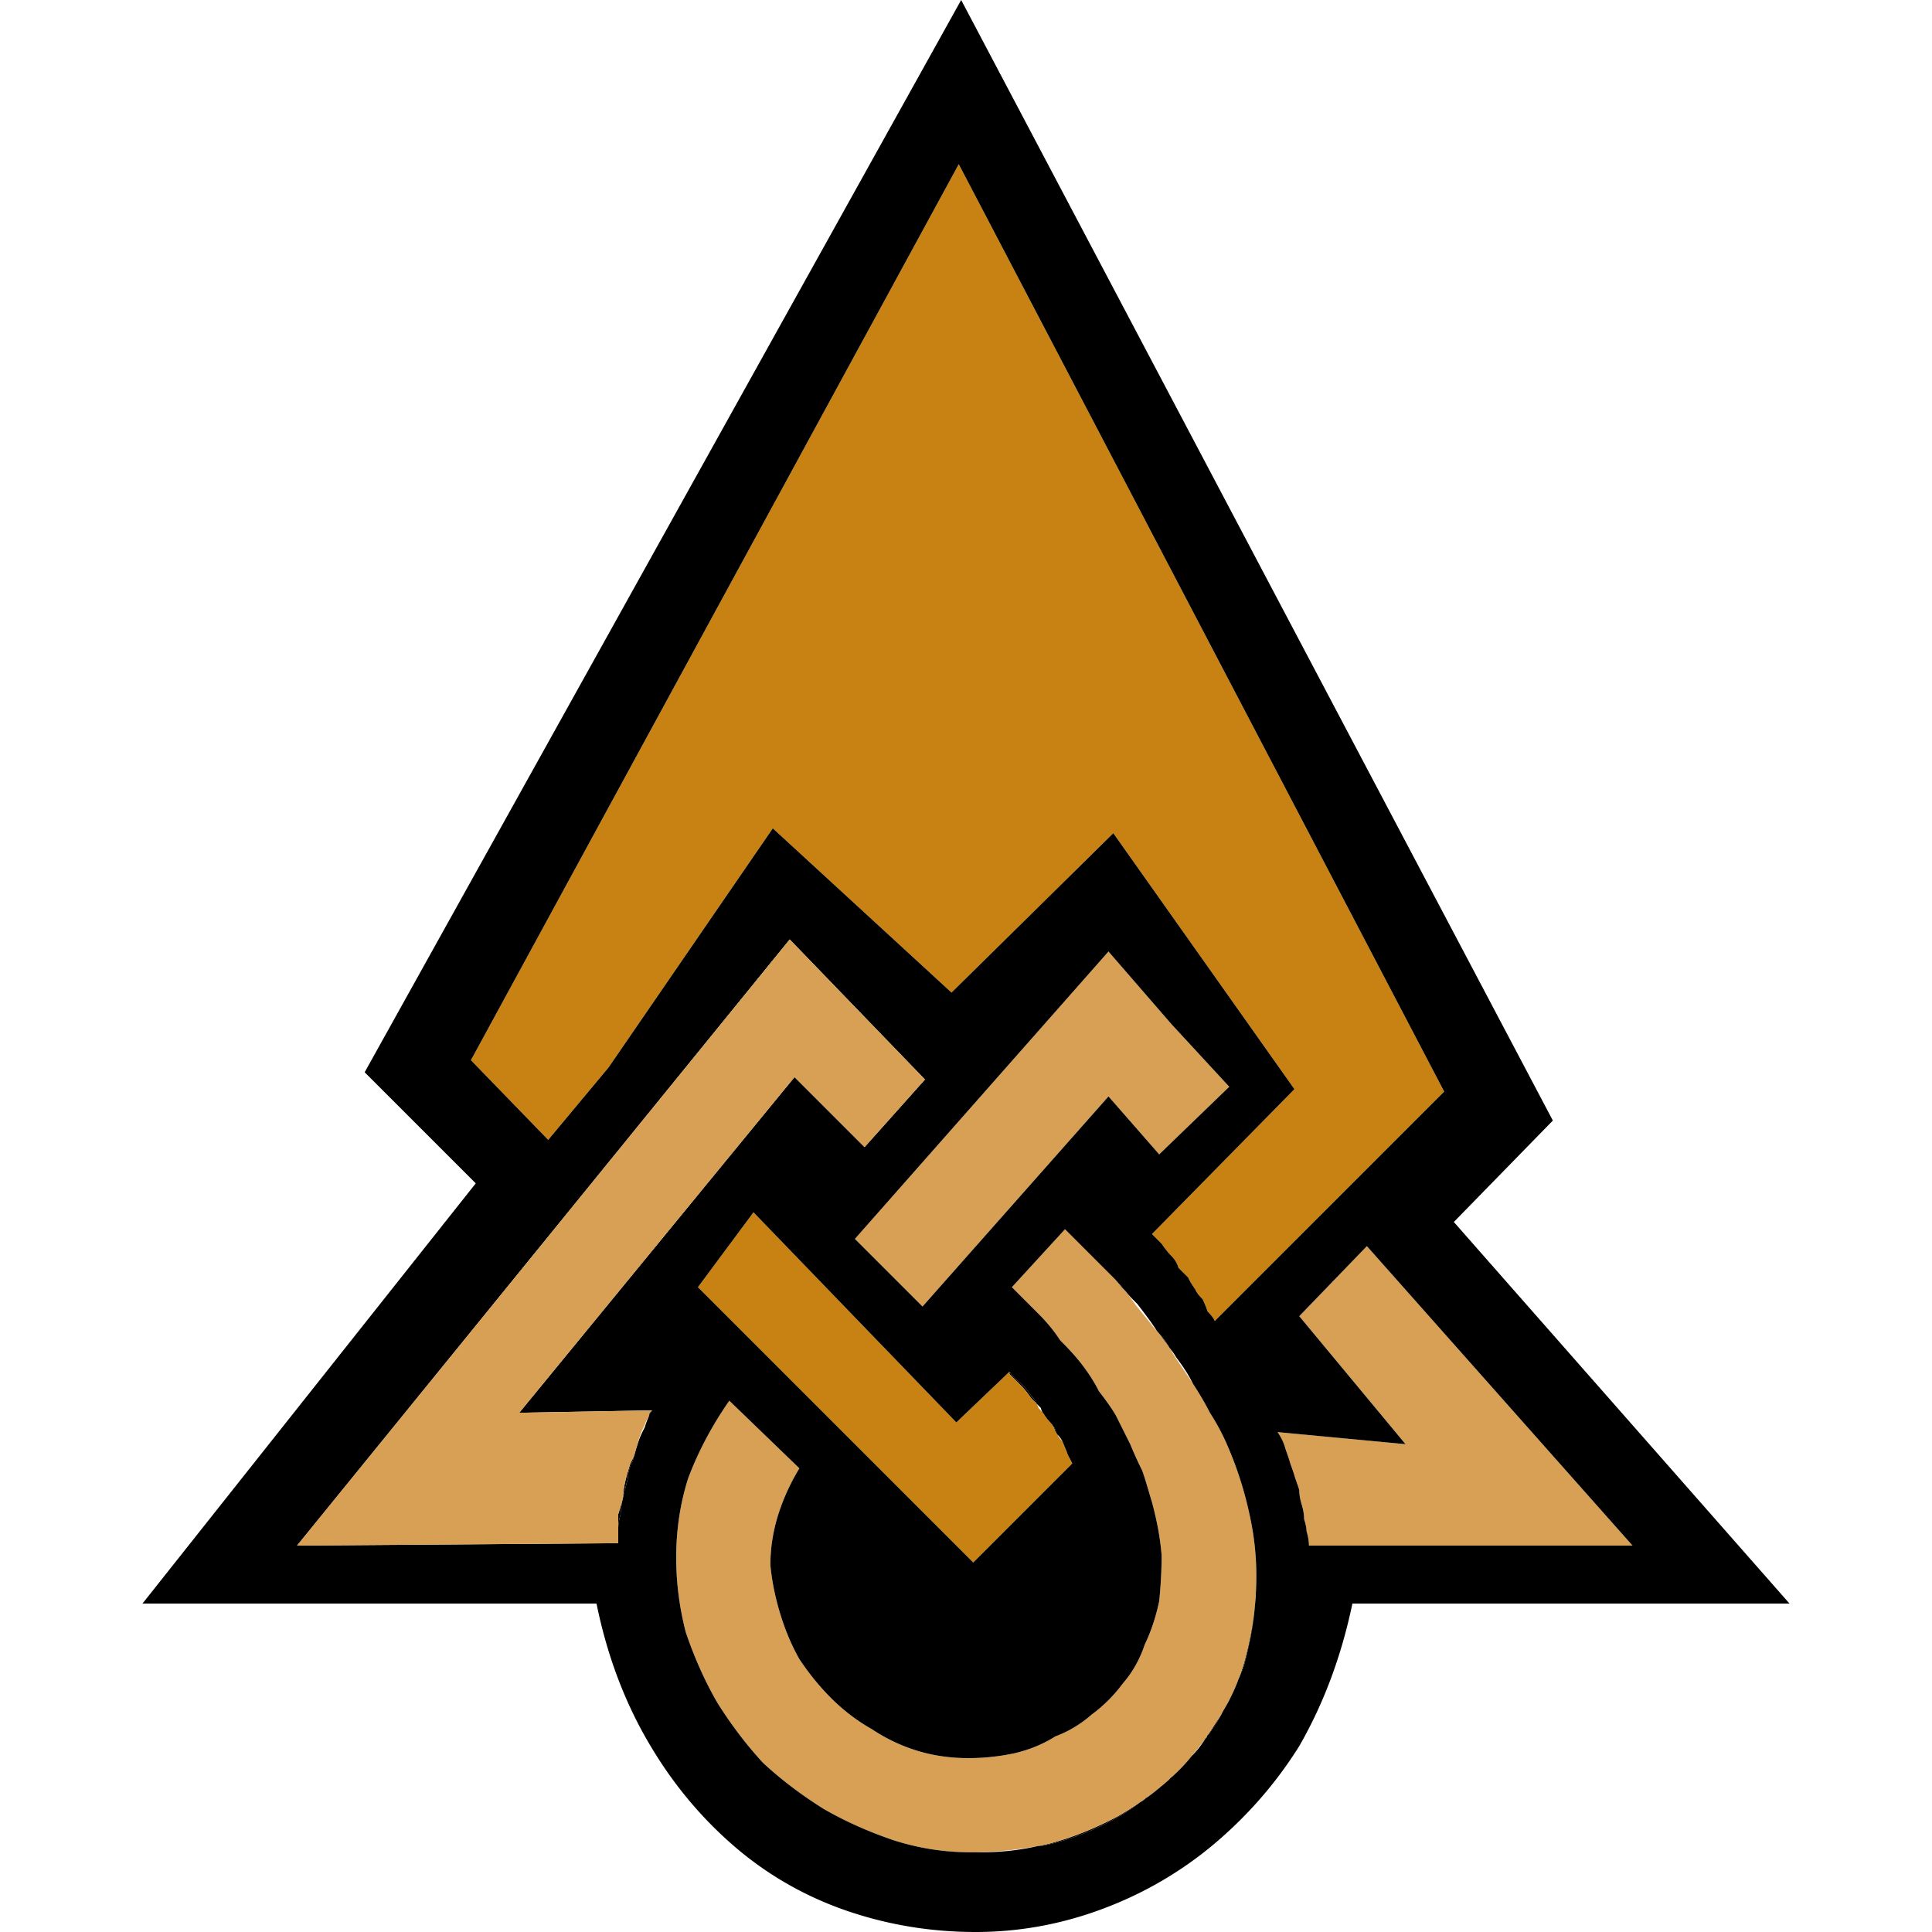 <svg xmlns="http://www.w3.org/2000/svg" width="40" height="40"><path fill="#D7A055" d="m26.45 29.65 2.65.25-2.2-2.65 1.4-1.45 5.5 6.2h-6.7c0-.1-.02-.2-.05-.3 0-.07-.02-.15-.05-.25 0-.1-.02-.2-.05-.3-.03-.1-.05-.2-.05-.3-.03-.1-.07-.2-.1-.3s-.07-.2-.1-.3-.07-.2-.1-.3c-.03-.1-.08-.2-.15-.3z"/><path d="m26 33.05-.03.32.03-.32zm-.25 1.4c.1-.35.17-.71.22-1.08-.04.39-.12.76-.22 1.13-.03.09-.07.18-.11.27.04-.11.08-.21.11-.32zm-.4.93c.04-.07.07-.14.11-.2-.03.07-.07.13-.11.2z"/><path fill="#C88214" d="m26.8 22.55-3.75-5.3-3.35 3.3-3.7-3.4-3.4 4.95-1.25 1.5-1.6-1.65L19.85 3.4 29.9 22.6l-4.75 4.75a.654.654 0 0 0-.15-.2c-.03-.1-.07-.18-.1-.25a.654.654 0 0 1-.15-.2c-.07-.1-.12-.18-.15-.25l-.2-.2c-.03-.1-.08-.18-.15-.25s-.13-.15-.2-.25l-.2-.2 2.95-3z"/><path d="M24.99 35.94c.06-.08.11-.16.16-.24.05-.07.09-.14.14-.21-.06.11-.12.21-.19.31-.03.05-.06.09-.11.14zm-1.25 1.28c.16-.12.31-.25.46-.37-.15.13-.3.26-.46.37zm.47-9.32c-.07-.1-.15-.2-.22-.3.09.09.16.19.22.3zm-.6 9.41.11-.08c-.03.04-.07.06-.11.08zm-.47-10.76c.08.08.15.16.21.24-.08-.08-.15-.16-.21-.24z"/><path fill="#D7A055" d="m22.95 19.7 1.3 1.5 1.2 1.3L24 23.9l-1.05-1.2-3.85 4.35-1.4-1.4z"/><path d="M22 29.85c.03.07.07.15.1.25-.03-.07-.07-.15-.1-.25zm-.11-.15c-.01-.02-.02-.03-.04-.05a.424.424 0 0 0-.06-.14c.03.03.05.06.06.09a.3.3 0 0 0 .04.1zm-.19-.3c.04.04.06.07.09.1-.03-.03-.06-.07-.09-.1zm.1 8.75c.47-.13.92-.32 1.35-.55.16-.09.31-.19.46-.29-.19.15-.4.28-.61.39-.43.23-.88.4-1.35.5-.05.01-.11.02-.16.02.11-.02.21-.04.31-.07zM21.6 29.26c.03.04.06.09.1.14a.45.45 0 0 1-.1-.14zm-.25-.36c.05.05.09.1.11.16l-.11-.11c-.07-.1-.13-.18-.2-.25l-.25-.25v-.05c.07.1.15.18.25.25.07.07.13.15.2.25z"/><path fill="#C88214" d="m20.15 32.35-5.7-5.7 1.15-1.55 4.2 4.35 1.1-1.05v.05l.25.25c.07.07.13.15.2.25l.11.11c.02.03.03.06.04.09.03.03.06.07.09.1l.01.01c.02.05.06.1.1.14.03.03.06.07.09.1v.01c.03.05.05.09.06.14.02.02.03.03.04.05.03.06.07.1.11.15.03.1.07.18.1.25s.07.13.1.2l-2.05 2.05z"/><path fill="#D7A055" d="M25.9 31.5c.1.5.13 1 .1 1.5v.05l-.03.32c-.05.37-.12.73-.22 1.08-.03.11-.07.21-.11.32-.05.14-.11.27-.18.41-.04.06-.07.13-.11.2-.02.03-.04.07-.06.11-.05.07-.09.14-.14.21-.05.08-.1.16-.16.24 0 .02-.01.04-.03.05-.09.13-.19.25-.29.37-.13.16-.27.31-.42.44-.02.01-.03.03-.05.05-.15.12-.3.25-.46.37-.01 0-.02.01-.02.01l-.11.08c-.15.1-.3.2-.46.29-.43.23-.88.42-1.35.55-.1.03-.2.05-.31.07-.42.08-.85.12-1.29.13h-.1c-.53 0-1.07-.08-1.6-.25-.5-.17-.98-.38-1.45-.65a8.42 8.42 0 0 1-1.25-.95c-.37-.4-.68-.82-.95-1.25a8.15 8.15 0 0 1-.65-1.45c-.13-.5-.2-1.02-.2-1.55 0-.57.08-1.12.25-1.65.2-.53.48-1.07.85-1.6l1.45 1.4c-.2.33-.35.67-.45 1s-.15.67-.15 1c.03.33.1.67.2 1s.23.65.4.95c.2.3.42.57.65.8.27.27.55.48.85.65.3.2.62.35.95.45s.68.15 1.05.15c.3 0 .62-.03.95-.1.3-.07.58-.18.85-.35.27-.1.52-.25.75-.45.27-.2.48-.42.65-.65.2-.23.35-.5.45-.8.13-.27.23-.57.3-.9.03-.3.05-.62.05-.95-.03-.37-.1-.73-.2-1.1-.07-.23-.13-.45-.2-.65-.1-.2-.18-.38-.25-.55l-.3-.6c-.1-.17-.22-.33-.35-.5-.1-.2-.22-.38-.35-.55s-.28-.33-.45-.5c-.13-.2-.28-.38-.45-.55l-.55-.55 1.1-1.2 1.05 1.05c.01.02.03.03.04.05.06.08.13.16.21.24l.15.21c.13.17.27.33.4.5l.05.05c.01.02.03.03.04.05.07.1.15.2.22.3.04.05.06.1.09.15.13.2.27.4.4.6s.25.4.35.6c.13.2.25.42.35.65.23.53.4 1.07.5 1.6z"/><path d="M13.5 29.2c-.03.04-.06.09-.07.13 0-.03.01-.05.02-.08l.05-.05zm-.45 1.1c.03-.06.07-.13.09-.2-.01.05-.03.1-.04.15-.07.13-.1.25-.1.35-.03.13-.07.27-.1.4 0-.1.02-.22.05-.35s.07-.25.1-.35zm-.15.7c-.03.13-.05.25-.05.35-.03.1-.05.2-.05.3v-.3c.03-.1.07-.22.1-.35z"/><path d="m17.9 23.75 1.25-1.4-2.8-2.9L6.15 32l6.65-.05v-.3c0-.1.02-.2.05-.3 0-.1.02-.22.05-.35s.07-.27.1-.4c0-.1.03-.22.1-.35.01-.05.03-.1.04-.15.02-.07.04-.14.06-.2.03-.1.08-.22.15-.35.02-.07.05-.15.08-.22.01-.04.04-.09.07-.13l-2.75.05 5.7-6.95 1.45 1.45zm1.9 5.7-4.2-4.35-1.15 1.55 5.7 5.7 2.05-2.05c-.03-.07-.07-.13-.1-.2-.03-.1-.07-.18-.1-.25a.479.479 0 0 0-.11-.15.3.3 0 0 1-.04-.1.236.236 0 0 0-.06-.09v-.01c-.03-.03-.05-.06-.09-.1-.04-.05-.07-.1-.1-.14l-.01-.01a.3.3 0 0 1-.04-.1l-.09-.09a.419.419 0 0 0-.11-.16c-.07-.1-.13-.18-.2-.25a.99.99 0 0 1-.25-.25l-1.1 1.05zm-.7-2.4 3.85-4.35L24 23.9l1.45-1.4-1.2-1.3-1.3-1.5-5.25 5.95 1.4 1.4zm6.9 6V33c.03-.5 0-1-.1-1.5a7.57 7.57 0 0 0-.5-1.6c-.1-.23-.22-.45-.35-.65-.1-.2-.22-.4-.35-.6-.1-.2-.22-.38-.35-.55-.04-.07-.09-.14-.14-.2-.06-.11-.13-.21-.22-.3-.01-.02-.03-.03-.04-.05-.13-.2-.27-.38-.4-.55-.07-.07-.14-.14-.2-.21-.06-.08-.13-.16-.21-.24-.01-.02-.03-.03-.04-.05l-1.05-1.05-1.1 1.2.55.55c.17.17.32.35.45.55.17.17.32.33.45.5s.25.35.35.55c.13.17.25.33.35.5l.3.6c.07.17.15.35.25.55.07.2.13.42.2.65.1.37.17.73.2 1.1 0 .33-.02.65-.05.95-.07.33-.17.63-.3.9-.1.3-.25.57-.45.8-.17.23-.38.45-.65.65-.23.2-.48.35-.75.45-.27.17-.55.28-.85.35-.33.07-.65.1-.95.1-.37 0-.72-.05-1.05-.15s-.65-.25-.95-.45c-.3-.17-.58-.38-.85-.65-.23-.23-.45-.5-.65-.8-.17-.3-.3-.62-.4-.95s-.17-.67-.2-1c0-.33.05-.67.15-1s.25-.67.45-1L15.1 29c-.37.53-.65 1.07-.85 1.6-.17.53-.25 1.08-.25 1.65 0 .53.07 1.05.2 1.55.17.5.38.98.65 1.45.27.43.58.85.95 1.25.4.37.82.68 1.25.95.47.27.95.48 1.45.65.53.17 1.07.25 1.6.25h.2c.4 0 .8-.04 1.19-.13.05 0 .11-.01.16-.02.47-.1.92-.27 1.35-.5.21-.11.42-.24.61-.39.04-.02.08-.04.11-.08 0 0 .01-.01.02-.01.16-.11.31-.24.46-.37.02-.02.03-.04.05-.05.16-.14.3-.29.42-.44.12-.12.21-.24.29-.37.02-.01.03-.03.03-.05.05-.05.08-.09.11-.14.07-.1.13-.2.19-.31.02-.04.04-.08.06-.11.04-.07.08-.13.11-.2.07-.14.13-.27.18-.41.04-.09.08-.18.11-.27.1-.37.18-.74.22-1.13l.03-.32zm-2.95-15.8 3.75 5.3-2.95 3 .2.2c.07.1.13.18.2.25s.12.15.15.25l.2.2c.03.07.08.15.15.25.03.07.08.13.15.2.03.07.07.15.1.25.07.07.12.13.15.2l4.75-4.75L19.85 3.4 9.75 21.95l1.6 1.65 1.25-1.5 3.4-4.95 3.7 3.4 3.35-3.3zm3.75 13.3c.03.1.07.2.1.3 0 .1.02.2.05.3s.05.2.05.3c.03.1.05.18.05.25.03.1.05.2.05.3h6.7l-5.5-6.2-1.4 1.45 2.2 2.65-2.65-.25c.07.1.12.2.15.3s.07.2.1.3.07.2.1.3zM28 33.2c-.23 1.1-.6 2.08-1.1 2.95-.5.8-1.12 1.5-1.85 2.1-.7.57-1.47 1-2.3 1.3s-1.68.45-2.55.45-1.72-.13-2.55-.4-1.6-.68-2.3-1.25c-.73-.6-1.35-1.32-1.85-2.15-.53-.87-.92-1.87-1.15-3h-9.4l6.9-8.7-2.3-2.3L19.9 0l12.25 23.2-2.05 2.1 6.95 7.9H28z"/><path fill="#D7A055" d="m19.15 22.35-1.25 1.4-1.45-1.45-5.7 6.95 2.75-.05-.05.05c-.01.03-.02.05-.02.08-.04.06-.06.11-.08.17-.07.13-.12.27-.15.4-.02.06-.04.13-.06.2s-.06.14-.09.2c-.03.1-.07.22-.1.35s-.05.25-.05.35c-.03.13-.07.25-.1.35v.6L6.15 32l10.2-12.55 2.8 2.9z"/></svg>